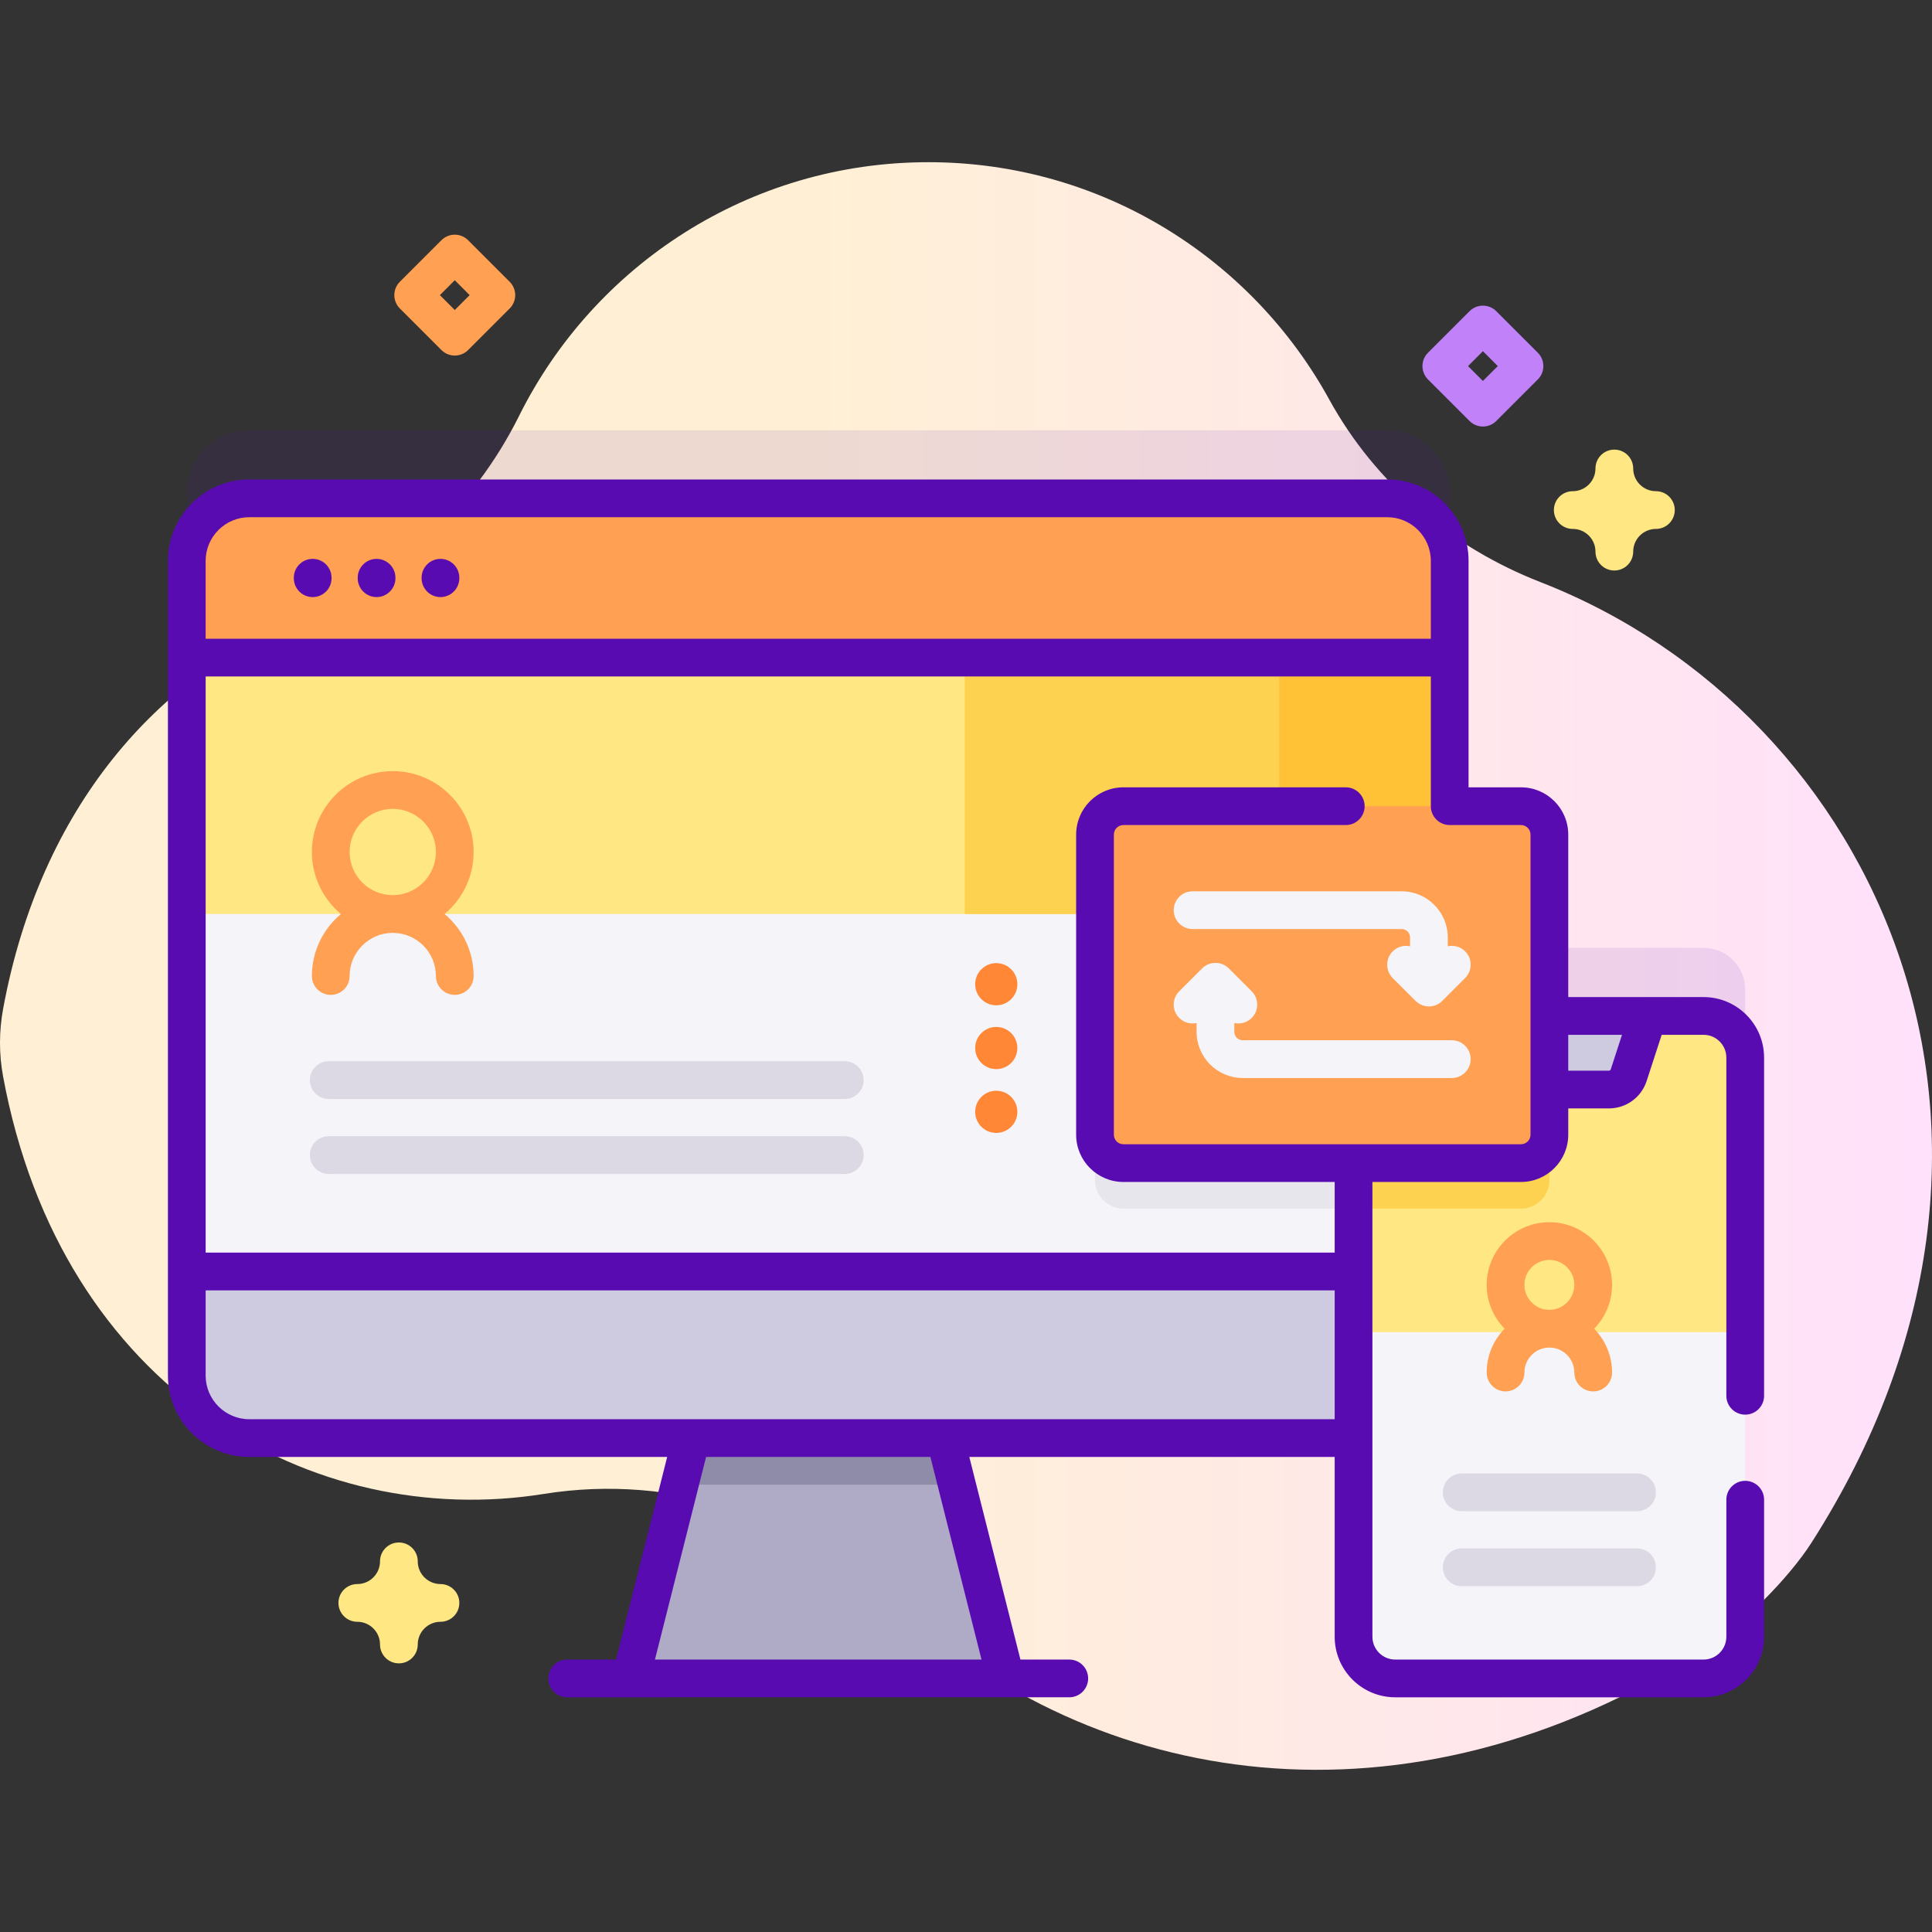<?xml version="1.0" encoding="iso-8859-1"?>
<!-- Generator: Adobe Illustrator 23.0.3, SVG Export Plug-In . SVG Version: 6.00 Build 0)  -->
<svg version="1.1" id="Capa_1" xmlns="http://www.w3.org/2000/svg" xmlns:xlink="http://www.w3.org/1999/xlink" x="0px" y="0px"
	 viewBox="0 0 512 512" style="enable-background:new 0 0 512 512;" xml:space="preserve">
<rect x="0" y="0" width="512" height="512" fill="#333333" stroke="none"/>
<g>
	<linearGradient id="SVGID_1_" gradientUnits="userSpaceOnUse" x1="215.709" y1="256" x2="852.345" y2="256">
		<stop  offset="7.011211e-04" style="stop-color:#FFF0D5"/>
		<stop  offset="0.511" style="stop-color:#FFDFFF"/>
		<stop  offset="1" style="stop-color:#D9CEFF"/>
	</linearGradient>
	<path style="fill:url(#SVGID_1_);" d="M408.228,154.262c-23.697-9.236-43.717-26.089-55.961-48.381
		c-20.59-37.487-60.43-62.898-106.221-62.898c-47.53,0-88.646,27.377-108.477,67.219c-12.146,24.401-32.814,43.56-58.09,53.761
		c-37.349,15.074-68.703,49.524-78.653,103.382c-1.092,5.91-1.108,11.986-0.016,17.896c15.448,83.572,82.399,120.435,143.334,110.66
		c34.126-5.474,68.672,5.909,93.967,29.462c51.434,47.892,133.884,62.907,213.923,11.57c9.377-6.014,21.957-18.634,27.966-28.015
		C548.967,301.248,497.879,189.204,408.228,154.262z"/>
	<g>
		<path style="fill:#FFA052;" d="M120.518,94.228c-1.28,0-2.559-0.488-3.536-1.464l-11.018-11.018c-1.953-1.953-1.953-5.119,0-7.071
			l11.018-11.018c1.953-1.952,5.118-1.952,7.071,0l11.018,11.018c1.953,1.953,1.953,5.119,0,7.071l-11.018,11.018
			C123.077,93.74,121.798,94.228,120.518,94.228z M116.571,78.21l3.947,3.947l3.947-3.947l-3.947-3.947L116.571,78.21z"/>
		<path style="fill:#C182F9;" d="M392.986,113.034L392.986,113.034c-1.326,0-2.598-0.527-3.535-1.464l-11.018-11.018
			c-1.953-1.953-1.953-5.119,0-7.071l11.018-11.018c0.938-0.938,2.209-1.464,3.535-1.464s2.598,0.527,3.535,1.464L407.54,93.48
			c0.938,0.938,1.465,2.209,1.465,3.536s-0.526,2.598-1.465,3.536l-11.019,11.018C395.584,112.507,394.313,113.034,392.986,113.034z
			 M389.04,97.016l3.946,3.947l3.947-3.947l-3.947-3.947L389.04,97.016z"/>
		<path style="fill:#FFE783;" d="M105.709,440.808c-2.761,0-5-2.239-5-5c0-3.318-2.7-6.018-6.018-6.018c-2.761,0-5-2.239-5-5
			s2.239-5,5-5c3.318,0,6.018-2.7,6.018-6.018c0-2.761,2.239-5,5-5s5,2.239,5,5c0,3.318,2.7,6.018,6.018,6.018c2.761,0,5,2.239,5,5
			s-2.239,5-5,5c-3.318,0-6.018,2.7-6.018,6.018C110.709,438.569,108.471,440.808,105.709,440.808z"/>
		<path style="fill:#FFE783;" d="M427.815,151.188c-2.762,0-5-2.239-5-5c0-3.318-2.699-6.018-6.018-6.018c-2.762,0-5-2.239-5-5
			s2.238-5,5-5c3.318,0,6.018-2.7,6.018-6.018c0-2.761,2.238-5,5-5s5,2.239,5,5c0,3.318,2.699,6.018,6.018,6.018
			c2.762,0,5,2.239,5,5s-2.238,5-5,5c-3.318,0-6.018,2.7-6.018,6.018C432.815,148.95,430.577,151.188,427.815,151.188z"/>
		<g>
			<g>
				<path style="opacity:0.1;fill:#590BB2;" d="M451.458,251.2h-67.274V130.597c0-9.148-7.416-16.563-16.563-16.563H66.063
					c-9.148,0-16.563,7.416-16.563,16.563V346.51c0,9.148,7.416,16.563,16.563,16.563h292.641v52.654
					c0,6.098,4.944,11.042,11.042,11.042h81.711c6.098,0,11.042-4.944,11.042-11.042V262.242
					C462.5,256.144,457.556,251.2,451.458,251.2z"/>
				<g>
					<polygon style="fill:#AFABC6;" points="266.527,444.808 167.155,444.808 180.107,393.464 187.028,366.04 246.655,366.04 
						253.576,393.464 					"/>
					<polygon style="fill:#8E8CA8;" points="253.576,393.464 180.107,393.464 187.028,366.04 246.655,366.04 					"/>
					<g>
						<path style="fill:#F5F4F9;" d="M367.621,381.107H66.063c-9.148,0-16.563-7.416-16.563-16.563V148.631
							c0-9.148,7.416-16.563,16.563-16.563h301.558c9.148,0,16.563,7.416,16.563,16.563v215.913
							C384.184,373.692,376.768,381.107,367.621,381.107z"/>
						<path style="fill:#E8E6ED;" d="M403.08,320.281H297.71c-4.154,0-7.522-3.368-7.522-7.522v-64.542
							c0-4.154,3.368-7.522,7.522-7.522h105.37c4.154,0,7.522,3.368,7.522,7.522v64.542
							C410.602,316.914,407.235,320.281,403.08,320.281z"/>
						<path style="fill:#FFE783;" d="M384.184,242.221v-93.59c0-9.148-7.416-16.563-16.563-16.563H66.063
							c-9.148,0-16.563,7.416-16.563,16.563v93.59H384.184z"/>
						<path style="fill:#FDD250;" d="M367.621,132.068H255.667v110.153h128.517v-93.59
							C384.184,139.483,376.768,132.068,367.621,132.068z"/>
						<path style="fill:#FFC136;" d="M367.621,132.068H339v110.153h45.184v-93.59C384.184,139.483,376.768,132.068,367.621,132.068z
							"/>
						<path style="fill:#FFA052;" d="M384.184,174.273v-25.642c0-9.148-7.416-16.563-16.563-16.563H66.063
							c-9.147,0-16.563,7.416-16.563,16.563v25.642H384.184z"/>
						<path style="fill:#CECAE0;" d="M49.5,336.959v27.585c0,9.147,7.416,16.563,16.563,16.563h301.558
							c9.147,0,16.563-7.416,16.563-16.563v-27.585H49.5z"/>
					</g>
				</g>
				<g>
					<path style="fill:#F5F4F9;" d="M451.458,444.803h-81.711c-6.098,0-11.042-4.944-11.042-11.042V280.276
						c0-6.098,4.944-11.042,11.042-11.042h81.711c6.098,0,11.042,4.944,11.042,11.042v153.485
						C462.5,439.859,457.556,444.803,451.458,444.803z"/>
					<path style="fill:#FFE783;" d="M462.5,280.273v72.76H358.7v-72.76c0-6.09,4.95-11.04,11.05-11.04h81.71
						C457.56,269.233,462.5,274.183,462.5,280.273z"/>
					<path style="fill:#FDD250;" d="M410.6,269.233v43.53c0,4.15-3.37,7.52-7.52,7.52H358.7v-40.01c0-6.09,4.95-11.04,11.05-11.04
						H410.6z"/>
					<path style="fill:#CECAE0;" d="M431.623,284.931l5.112-15.696H384.47l5.112,15.696c0.74,2.273,2.859,3.811,5.25,3.811h31.542
						C428.764,288.742,430.883,287.204,431.623,284.931z"/>
				</g>
			</g>
			<g>
				<g>
					<path style="fill:#FFA052;" d="M403.08,308.236H297.71c-4.154,0-7.522-3.368-7.522-7.522v-79.542
						c0-4.154,3.368-7.522,7.522-7.522h105.37c4.154,0,7.522,3.368,7.522,7.522v79.542
						C410.602,304.868,407.235,308.236,403.08,308.236z"/>
					<g>
						<path style="fill:#590BB2;" d="M82.865,158.234c2.761,0,5-2.239,5-5v-0.127c0-2.761-2.239-5-5-5s-5,2.239-5,5v0.127
							C77.865,155.995,80.104,158.234,82.865,158.234z"/>
						<path style="fill:#590BB2;" d="M99.796,158.234c2.761,0,5-2.239,5-5v-0.127c0-2.761-2.239-5-5-5s-5,2.239-5,5v0.127
							C94.796,155.995,97.035,158.234,99.796,158.234z"/>
						<path style="fill:#590BB2;" d="M116.727,158.234c2.761,0,5-2.239,5-5v-0.127c0-2.761-2.239-5-5-5s-5,2.239-5,5v0.127
							C111.727,155.995,113.966,158.234,116.727,158.234z"/>
						<path style="fill:#590BB2;" d="M462.5,374.896c2.762,0,5-2.239,5-5v-89.62c0-8.846-7.196-16.042-16.042-16.042h-35.855
							v-43.063c0-6.905-5.617-12.522-12.522-12.522h-13.896v-60.019c0-11.89-9.673-21.563-21.563-21.563H66.063
							c-11.89,0-21.563,9.673-21.563,21.563v215.913c0,11.89,9.673,21.563,21.563,21.563h110.744l-13.549,53.696h-12.944
							c-2.761,0-5,2.239-5,5s2.239,5,5,5H283.37c2.762,0,5-2.239,5-5s-2.238-5-5-5h-12.944l-13.549-53.696h96.828v47.654
							c0,8.846,7.196,16.042,16.042,16.042h81.711c8.846,0,16.042-7.196,16.042-16.042v-36.325c0-2.761-2.238-5-5-5s-5,2.239-5,5
							v36.325c0,3.332-2.71,6.042-6.042,6.042h-81.711c-3.332,0-6.042-2.71-6.042-6.042V313.235h39.375
							c6.905,0,12.522-5.617,12.522-12.522v-6.971h10.771c4.568,0,8.589-2.919,10.003-7.263l3.988-12.245h11.093
							c3.332,0,6.042,2.71,6.042,6.042v89.62C457.5,372.657,459.738,374.896,462.5,374.896z M66.063,137.068h301.558
							c6.376,0,11.563,5.187,11.563,11.563v20.642H54.5v-20.642C54.5,142.255,59.687,137.068,66.063,137.068z M260.113,439.803
							h-86.542l13.549-53.696h59.443L260.113,439.803z M66.063,376.107c-6.376,0-11.563-5.187-11.563-11.563v-22.585h299.205v34.148
							H66.063z M405.603,300.713c0,1.391-1.132,2.522-2.522,2.522H297.71c-1.391,0-2.521-1.131-2.521-2.522v-79.542
							c0-1.391,1.131-2.522,2.521-2.522h58.934c2.762,0,5-2.239,5-5s-2.238-5-5-5H297.71c-6.904,0-12.521,5.617-12.521,12.522
							v79.542c0,6.905,5.617,12.522,12.521,12.522h55.995v18.724H54.5V179.272h324.684v34.377c0,2.761,2.238,5,5,5h18.896
							c1.391,0,2.522,1.131,2.522,2.522V300.713z M426.869,283.382c-0.07,0.215-0.27,0.36-0.495,0.36h-10.771v-9.508h14.246
							L426.869,283.382z"/>
					</g>
				</g>
				<g>
					<path style="fill:#F5F4F9;" d="M316.049,246.206h55.406c1.228,0,2.226,0.998,2.226,2.225v2.346
						c-1.606-0.348-3.349,0.093-4.598,1.341c-1.952,1.953-1.952,5.118,0.001,7.071l6.062,6.061c0.938,0.938,2.209,1.464,3.535,1.464
						s2.598-0.527,3.536-1.465l6.061-6.061c1.952-1.953,1.952-5.118-0.001-7.071c-1.248-1.248-2.99-1.689-4.596-1.341v-2.345
						c0-6.741-5.484-12.225-12.226-12.225h-55.406c-2.762,0-5,2.239-5,5S313.287,246.206,316.049,246.206z"/>
					<path style="fill:#F5F4F9;" d="M384.741,275.679h-55.406c-1.227,0-2.225-0.998-2.225-2.225v-2.345
						c0.35,0.076,0.704,0.123,1.061,0.123c1.279,0,2.56-0.488,3.535-1.464c1.953-1.953,1.953-5.118,0.001-7.071l-6.061-6.061
						c-0.938-0.938-2.21-1.465-3.536-1.465s-2.598,0.527-3.535,1.464l-6.062,6.061c-1.953,1.953-1.953,5.118-0.001,7.071
						c1.249,1.249,2.992,1.69,4.598,1.342v2.345c0,6.741,5.484,12.225,12.225,12.225h55.406c2.762,0,5-2.239,5-5
						S387.503,275.679,384.741,275.679z"/>
				</g>
			</g>
			<g>
				<g>
					<path style="fill:#DDD9E4;" d="M223.87,291.246H87.128c-2.766,0-5.008-2.242-5.008-5.008s2.242-5.008,5.008-5.008H223.87
						c2.766,0,5.008,2.242,5.008,5.008S226.636,291.246,223.87,291.246z"/>
				</g>
				<path style="fill:#DDD9E4;" d="M223.87,311.112H87.128c-2.766,0-5.008-2.242-5.008-5.008s2.242-5.008,5.008-5.008H223.87
					c2.766,0,5.008,2.242,5.008,5.008S226.636,311.112,223.87,311.112z"/>
			</g>
			<g>
				<path style="fill:#DDD9E4;" d="M433.825,400.499h-46.446c-2.766,0-5.008-2.242-5.008-5.008c0-2.766,2.242-5.008,5.008-5.008
					h46.446c2.766,0,5.008,2.242,5.008,5.008C438.833,398.257,436.591,400.499,433.825,400.499z"/>
			</g>
			<path style="fill:#DDD9E4;" d="M433.825,420.365h-46.446c-2.766,0-5.008-2.242-5.008-5.008s2.242-5.008,5.008-5.008h46.446
				c2.766,0,5.008,2.242,5.008,5.008S436.591,420.365,433.825,420.365z"/>
			<path style="fill:#FFA052;" d="M117.821,242.221c4.699-3.935,7.697-9.838,7.697-16.432c0-11.817-9.614-21.432-21.432-21.432
				s-21.432,9.614-21.432,21.432c0,6.594,2.998,12.498,7.697,16.432c-4.699,3.935-7.697,9.838-7.697,16.432c0,2.761,2.239,5,5,5
				s5-2.239,5-5c0-6.304,5.128-11.432,11.432-11.432s11.432,5.128,11.432,11.432c0,2.761,2.239,5,5,5s5-2.239,5-5
				C125.518,252.059,122.52,246.156,117.821,242.221z M92.654,225.789c0-6.303,5.128-11.432,11.432-11.432
				s11.432,5.128,11.432,11.432c0,6.304-5.128,11.432-11.432,11.432S92.654,232.093,92.654,225.789z"/>
			<path style="fill:#FFA052;" d="M427.213,340.509c0-9.161-7.453-16.613-16.613-16.613s-16.613,7.453-16.613,16.613
				c0,4.518,1.818,8.615,4.755,11.613c-2.936,2.998-4.755,7.095-4.755,11.613c0,2.761,2.238,5,5,5s5-2.239,5-5
				c0-3.646,2.967-6.613,6.613-6.613s6.613,2.967,6.613,6.613c0,2.761,2.238,5,5,5s5-2.239,5-5c0-4.518-1.818-8.615-4.755-11.613
				C425.395,349.125,427.213,345.027,427.213,340.509z M410.6,333.896c3.646,0,6.613,2.967,6.613,6.613s-2.967,6.613-6.613,6.613
				s-6.613-2.967-6.613-6.613S406.953,333.896,410.6,333.896z"/>
			<g>
				<circle style="fill:#FF8736;" cx="264.022" cy="294.647" r="5.59"/>
				<circle style="fill:#FF8736;" cx="264.022" cy="277.737" r="5.59"/>
				<circle style="fill:#FF8736;" cx="264.022" cy="260.827" r="5.59"/>
			</g>
		</g>
	</g>
</g>
<g>
</g>
<g>
</g>
<g>
</g>
<g>
</g>
<g>
</g>
<g>
</g>
<g>
</g>
<g>
</g>
<g>
</g>
<g>
</g>
<g>
</g>
<g>
</g>
<g>
</g>
<g>
</g>
<g>
</g>
</svg>
